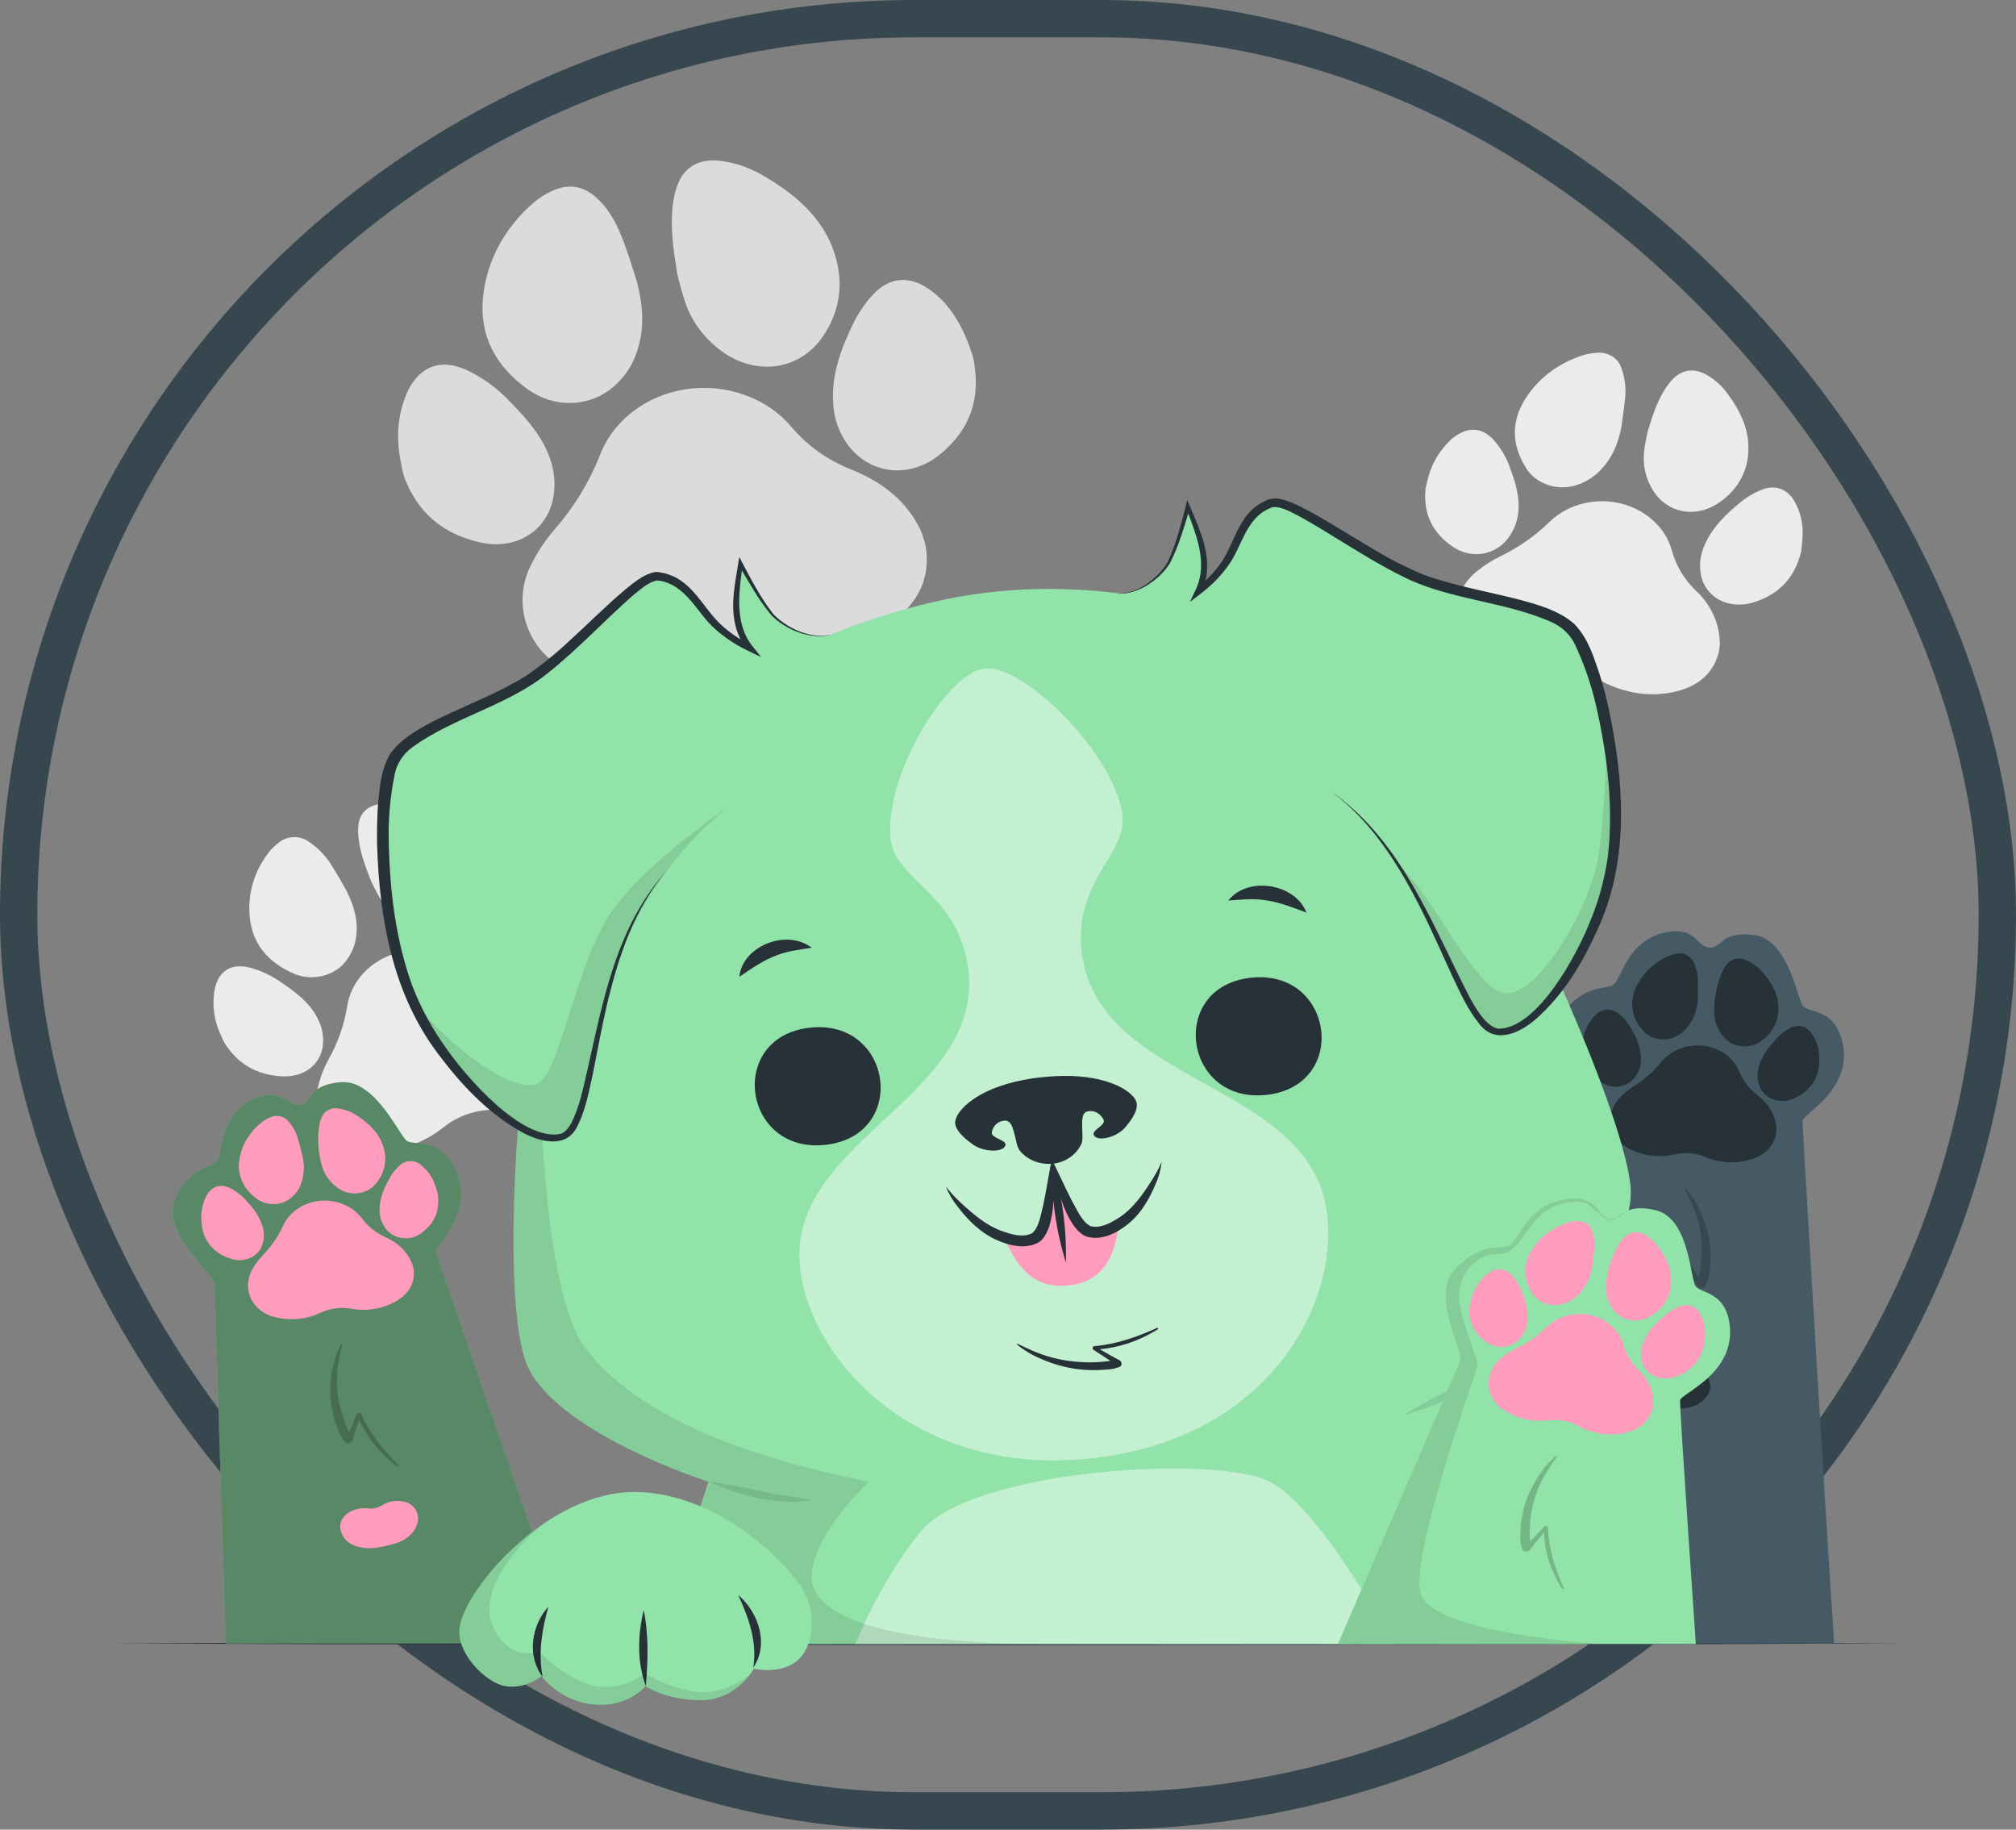 <svg width="54" height="49" viewBox="0 0 54 49" fill="none" xmlns="http://www.w3.org/2000/svg">
<rect x="0" y="0" width="54" height="49" fill="#808080" stroke="none"/>
<rect x="0.5" y="0.5" width="53" height="48" rx="24" stroke="#37474F"/>
<path d="M44.042 12.064C44.06 11.897 44.101 11.733 44.131 11.567C44.252 11.175 44.37 10.783 44.596 10.424C44.658 10.326 44.73 10.234 44.812 10.149C45.069 9.889 45.377 9.855 45.706 10.033C45.944 10.171 46.146 10.355 46.295 10.573C46.637 11.041 46.871 11.553 46.828 12.118C46.817 12.394 46.733 12.664 46.585 12.906C46.436 13.147 46.227 13.354 45.973 13.507C45.371 13.878 44.661 13.725 44.29 13.156C44.079 12.826 43.992 12.443 44.042 12.064Z" fill="#EBEBEB"/>
<path d="M40.847 12.485C40.492 11.897 40.48 11.286 40.847 10.698C41.183 10.15 41.727 9.733 42.377 9.522C42.494 9.483 42.617 9.46 42.741 9.451C42.889 9.431 43.041 9.46 43.167 9.533C43.293 9.606 43.386 9.718 43.428 9.849C43.533 10.139 43.565 10.446 43.52 10.749C43.498 10.977 43.46 11.204 43.43 11.435C43.348 11.852 43.202 12.243 42.89 12.569C42.699 12.781 42.442 12.936 42.152 13.013C41.901 13.077 41.633 13.059 41.395 12.962C41.157 12.866 40.963 12.697 40.847 12.485Z" fill="#EBEBEB"/>
<path d="M38.926 14.651C38.354 14.27 38.123 13.741 38.182 13.104C38.194 13.033 38.21 12.964 38.23 12.895C38.318 12.466 38.544 12.072 38.88 11.76C38.914 11.731 38.95 11.703 38.988 11.678C39.353 11.424 39.702 11.455 40.003 11.776C40.214 12.012 40.371 12.285 40.464 12.577C40.602 12.956 40.719 13.338 40.664 13.745C40.638 13.991 40.541 14.227 40.384 14.431C40.027 14.874 39.42 14.977 38.926 14.651Z" fill="#EBEBEB"/>
<path d="M46.065 17.296C46.059 17.357 46.047 17.418 46.034 17.492C45.872 18.08 45.43 18.415 44.782 18.543C44.097 18.677 43.457 18.537 42.863 18.225C42.485 18.019 42.042 17.933 41.605 17.98C40.932 18.046 40.296 17.94 39.733 17.583C39.261 17.284 38.977 16.88 39.005 16.34C39.017 16.139 39.073 15.942 39.171 15.761C39.268 15.58 39.406 15.42 39.574 15.289C39.762 15.137 39.969 15.005 40.191 14.897C40.675 14.662 41.113 14.357 41.487 13.993C41.665 13.817 41.88 13.676 42.12 13.578C42.359 13.48 42.619 13.428 42.882 13.424C43.145 13.42 43.406 13.466 43.649 13.557C43.892 13.648 44.112 13.783 44.295 13.954C44.534 14.175 44.703 14.449 44.784 14.749C44.892 15.146 45.109 15.511 45.416 15.81C45.807 16.168 46.037 16.645 46.064 17.148C46.068 17.197 46.069 17.247 46.065 17.296Z" fill="#EBEBEB"/>
<path d="M48.246 14.773C48.072 15.47 47.663 15.913 46.983 16.128C46.304 16.343 45.662 16.004 45.554 15.36C45.517 15.135 45.541 14.906 45.622 14.691C45.81 14.181 46.196 13.797 46.624 13.447C46.778 13.323 46.95 13.219 47.136 13.137C47.518 12.967 47.85 13.072 48.058 13.408C48.226 13.702 48.304 14.032 48.284 14.363C48.276 14.521 48.254 14.678 48.246 14.773Z" fill="#EBEBEB"/>
<path d="M18.348 8.079C18.261 7.835 18.208 7.581 18.139 7.332C18.045 6.714 17.944 6.097 18.024 5.47C18.045 5.299 18.084 5.129 18.143 4.965C18.329 4.459 18.736 4.237 19.318 4.309C19.744 4.37 20.15 4.518 20.506 4.74C21.299 5.209 21.969 5.79 22.291 6.613C22.613 7.436 22.556 8.279 22.024 9.035C21.429 9.887 20.33 10.065 19.427 9.473C18.91 9.127 18.532 8.638 18.348 8.079Z" fill="#DBDBDB"/>
<path d="M14.148 10.435C13.255 9.803 12.827 8.955 12.941 7.931C13.043 6.975 13.525 6.086 14.295 5.427C14.434 5.309 14.589 5.208 14.758 5.128C15.215 4.906 15.622 4.968 15.99 5.307C16.359 5.646 16.557 6.076 16.722 6.518C16.846 6.849 16.944 7.189 17.054 7.525C17.221 8.157 17.279 8.785 17.061 9.415C16.935 9.818 16.679 10.177 16.324 10.445C15.694 10.906 14.827 10.916 14.148 10.435Z" fill="#DBDBDB"/>
<path d="M12.908 14.535C11.849 14.318 11.169 13.702 10.826 12.771C10.794 12.667 10.77 12.56 10.752 12.453C10.609 11.791 10.627 11.139 10.909 10.505C10.935 10.445 10.965 10.387 10.999 10.331C11.341 9.774 11.851 9.625 12.486 9.903C12.942 10.118 13.345 10.414 13.674 10.773C14.12 11.228 14.538 11.699 14.738 12.299C14.864 12.659 14.887 13.041 14.803 13.411C14.603 14.24 13.816 14.723 12.908 14.535Z" fill="#DBDBDB"/>
<path d="M24.698 14.298C24.731 14.388 24.755 14.479 24.79 14.598C24.953 15.505 24.562 16.228 23.738 16.765C22.869 17.331 21.875 17.488 20.832 17.379C20.164 17.301 19.486 17.425 18.903 17.732C18.005 18.196 17.041 18.398 16.012 18.209C15.148 18.051 14.484 17.638 14.157 16.868C14.037 16.58 13.983 16.272 13.999 15.965C14.015 15.657 14.1 15.356 14.249 15.079C14.411 14.761 14.612 14.461 14.85 14.185C15.372 13.588 15.783 12.918 16.066 12.2C16.196 11.854 16.403 11.536 16.673 11.266C16.944 10.995 17.273 10.778 17.639 10.627C18.006 10.476 18.403 10.395 18.805 10.389C19.208 10.383 19.608 10.451 19.98 10.591C20.464 10.766 20.886 11.058 21.2 11.435C21.618 11.932 22.169 12.325 22.801 12.574C23.589 12.891 24.226 13.369 24.605 14.093C24.641 14.16 24.672 14.228 24.698 14.298Z" fill="#DBDBDB"/>
<path d="M26.063 9.554C26.287 10.632 26.011 11.476 25.199 12.153C24.371 12.846 23.262 12.711 22.677 11.866C22.474 11.57 22.353 11.233 22.324 10.886C22.245 10.066 22.529 9.318 22.894 8.587C23.027 8.328 23.198 8.086 23.404 7.869C23.826 7.421 24.363 7.379 24.879 7.741C25.334 8.056 25.623 8.484 25.837 8.954C25.943 9.181 26.012 9.416 26.063 9.554Z" fill="#DBDBDB"/>
<path d="M10.179 24.053C10.088 23.907 10.018 23.751 9.939 23.599C9.791 23.213 9.64 22.83 9.602 22.423C9.589 22.311 9.589 22.198 9.602 22.085C9.65 21.739 9.879 21.549 10.262 21.529C10.545 21.518 10.826 21.565 11.086 21.666C11.66 21.874 12.173 22.169 12.49 22.659C12.654 22.892 12.755 23.157 12.785 23.432C12.815 23.707 12.773 23.985 12.662 24.242C12.4 24.859 11.721 25.1 11.058 24.825C10.681 24.661 10.372 24.39 10.179 24.053Z" fill="#EBEBEB"/>
<path d="M7.819 26.053C7.157 25.752 6.764 25.259 6.692 24.583C6.622 23.958 6.804 23.331 7.206 22.819C7.278 22.727 7.364 22.644 7.461 22.573C7.569 22.48 7.712 22.425 7.862 22.419C8.011 22.414 8.158 22.458 8.275 22.544C8.543 22.726 8.761 22.96 8.915 23.23C9.042 23.426 9.153 23.635 9.272 23.837C9.467 24.223 9.596 24.622 9.543 25.049C9.519 25.321 9.406 25.581 9.219 25.795C9.055 25.979 8.826 26.105 8.57 26.152C8.315 26.199 8.049 26.164 7.819 26.053Z" fill="#EBEBEB"/>
<path d="M7.604 28.827C6.895 28.81 6.372 28.495 6.021 27.945C5.986 27.881 5.955 27.816 5.928 27.749C5.733 27.351 5.672 26.91 5.753 26.481C5.761 26.439 5.773 26.399 5.787 26.359C5.927 25.961 6.233 25.807 6.679 25.911C7 25.996 7.299 26.138 7.56 26.329C7.91 26.568 8.247 26.819 8.457 27.182C8.589 27.398 8.658 27.641 8.656 27.888C8.65 28.441 8.213 28.84 7.604 28.827Z" fill="#EBEBEB"/>
<path d="M15.131 27.302C15.164 27.355 15.191 27.411 15.231 27.483C15.464 28.046 15.316 28.554 14.864 28.994C14.387 29.459 13.772 29.675 13.087 29.727C12.648 29.755 12.23 29.913 11.899 30.177C11.39 30.58 10.8 30.822 10.113 30.821C9.537 30.821 9.053 30.632 8.734 30.176C8.616 30.006 8.538 29.815 8.505 29.616C8.472 29.417 8.484 29.213 8.541 29.019C8.599 28.796 8.686 28.58 8.799 28.376C9.049 27.932 9.218 27.455 9.298 26.962C9.332 26.725 9.42 26.496 9.555 26.291C9.69 26.086 9.87 25.908 10.085 25.769C10.299 25.629 10.542 25.531 10.8 25.48C11.057 25.429 11.323 25.427 11.582 25.473C11.917 25.53 12.229 25.667 12.485 25.872C12.823 26.143 13.232 26.33 13.673 26.417C14.218 26.509 14.707 26.781 15.044 27.18C15.076 27.219 15.105 27.26 15.131 27.302Z" fill="#EBEBEB"/>
<path d="M15.336 24.101C15.632 24.764 15.575 25.339 15.152 25.865C14.73 26.391 13.989 26.448 13.496 25.975C13.323 25.809 13.198 25.607 13.131 25.387C12.964 24.869 13.04 24.355 13.171 23.846C13.219 23.665 13.295 23.49 13.396 23.327C13.604 22.989 13.936 22.903 14.324 23.072C14.647 23.226 14.918 23.456 15.109 23.738C15.204 23.876 15.282 24.018 15.336 24.101Z" fill="#EBEBEB"/>
<path d="M2.986 44.011L8.989 43.987L14.993 43.978L27 43.962L39.007 43.978L45.011 43.987L51.014 44.011L45.011 44.035L39.007 44.044L27 44.06L14.993 44.043L8.989 44.035L2.986 44.011Z" fill="#263238"/>
<path d="M48.281 30.023C48.281 30.178 48.914 40.891 49.131 44.011H39.177C39.702 41.784 42.244 29.777 42.29 29.599C42.375 29.27 41.244 27.926 41.868 27.124C42.516 26.287 43.056 26.548 43.251 26.34C43.445 26.133 43.616 25.192 44.6 24.975C45.432 24.792 45.433 25.36 45.788 25.378C45.997 25.389 46.064 25.224 46.274 25.113H46.279C46.28 25.112 46.282 25.112 46.283 25.112C46.284 25.112 46.285 25.112 46.287 25.113C46.429 25.041 46.636 24.995 46.986 25.04C47.901 25.158 48.137 26.733 48.293 26.938C48.45 27.143 49.123 26.991 49.344 27.886C49.667 29.169 48.276 29.837 48.281 30.023Z" fill="#455A64"/>
<path opacity="0.2" d="M44.411 35.324C44.724 34.829 44.987 34.303 45.077 33.778C45.085 33.736 45.164 33.725 45.191 33.763C45.264 33.867 45.468 34.155 45.497 34.204C45.506 34.172 45.514 34.139 45.521 34.106C45.544 33.998 45.561 33.889 45.572 33.779C45.592 33.559 45.59 33.338 45.564 33.118C45.538 32.898 45.488 32.682 45.414 32.471C45.338 32.258 45.231 32.053 45.134 31.844C45.134 31.834 45.152 31.828 45.159 31.836C45.322 32.024 45.454 32.232 45.551 32.455C45.648 32.661 45.72 32.877 45.767 33.097C45.813 33.319 45.83 33.544 45.817 33.769C45.811 33.885 45.797 34.002 45.776 34.117C45.765 34.233 45.728 34.347 45.668 34.45C45.621 34.519 45.489 34.482 45.466 34.425C45.453 34.389 45.208 33.979 45.169 33.919C45.125 34.149 45.053 34.373 44.953 34.588C44.826 34.856 44.662 35.108 44.465 35.339C44.443 35.362 44.397 35.346 44.411 35.324Z" fill="black"/>
<path d="M45.914 27.084C45.914 26.979 45.924 26.875 45.93 26.771C45.962 26.518 46.028 26.269 46.129 26.032C46.158 25.967 46.194 25.905 46.237 25.846C46.291 25.766 46.378 25.707 46.478 25.683C46.579 25.659 46.686 25.671 46.777 25.717C46.935 25.786 47.075 25.887 47.185 26.011C47.432 26.279 47.617 26.579 47.637 26.934C47.651 27.107 47.621 27.279 47.548 27.439C47.475 27.599 47.361 27.74 47.215 27.852C47.141 27.915 47.051 27.963 46.954 27.992C46.857 28.021 46.754 28.031 46.652 28.02C46.55 28.01 46.452 27.98 46.364 27.932C46.277 27.884 46.202 27.819 46.144 27.742C45.991 27.551 45.91 27.32 45.914 27.084Z" fill="#263238"/>
<path d="M43.966 27.552C43.835 27.395 43.753 27.21 43.728 27.015C43.702 26.82 43.735 26.623 43.822 26.443C43.988 26.082 44.292 25.786 44.678 25.612C44.747 25.581 44.82 25.559 44.895 25.546C44.985 25.523 45.081 25.532 45.165 25.569C45.249 25.606 45.315 25.669 45.351 25.747C45.44 25.92 45.483 26.109 45.479 26.299C45.484 26.442 45.479 26.585 45.479 26.729C45.474 26.991 45.389 27.247 45.234 27.467C45.133 27.611 44.986 27.724 44.812 27.79C44.663 27.845 44.497 27.851 44.342 27.808C44.188 27.765 44.055 27.674 43.966 27.552Z" fill="#263238"/>
<path d="M42.945 29.019C42.766 28.93 42.616 28.797 42.514 28.637C42.411 28.476 42.358 28.293 42.362 28.107C42.364 28.063 42.368 28.019 42.375 27.975C42.397 27.704 42.507 27.445 42.691 27.231C42.709 27.211 42.729 27.192 42.75 27.174C42.956 26.992 43.174 26.989 43.386 27.167C43.538 27.3 43.658 27.459 43.74 27.636C43.87 27.855 43.944 28.098 43.956 28.346C43.958 28.5 43.917 28.652 43.836 28.788C43.797 28.858 43.743 28.921 43.676 28.972C43.609 29.023 43.531 29.06 43.447 29.082C43.363 29.104 43.275 29.109 43.189 29.098C43.102 29.088 43.019 29.06 42.945 29.019Z" fill="#263238"/>
<path d="M47.579 30.197C47.579 30.235 47.579 30.273 47.579 30.324C47.525 30.696 47.278 30.936 46.886 31.056C46.486 31.174 46.051 31.148 45.671 30.983C45.42 30.88 45.139 30.856 44.872 30.913C44.472 31.007 44.049 30.962 43.684 30.788C43.53 30.722 43.398 30.621 43.301 30.494C43.205 30.367 43.147 30.218 43.135 30.064C43.126 29.939 43.146 29.814 43.192 29.696C43.238 29.578 43.311 29.47 43.405 29.378C43.51 29.272 43.627 29.176 43.756 29.094C44.038 28.918 44.286 28.7 44.491 28.45C44.587 28.33 44.708 28.229 44.849 28.153C44.989 28.077 45.145 28.027 45.308 28.008C45.47 27.988 45.635 27.998 45.792 28.039C45.95 28.079 46.097 28.147 46.224 28.241C46.389 28.362 46.516 28.521 46.589 28.702C46.687 28.942 46.851 29.154 47.065 29.32C47.334 29.516 47.514 29.795 47.571 30.104C47.575 30.137 47.578 30.166 47.579 30.197Z" fill="#263238"/>
<path d="M48.733 28.491C48.68 28.936 48.461 29.236 48.057 29.414C47.969 29.458 47.871 29.483 47.77 29.487C47.669 29.491 47.569 29.474 47.477 29.437C47.385 29.399 47.304 29.343 47.24 29.273C47.177 29.202 47.132 29.119 47.11 29.03C47.069 28.893 47.066 28.749 47.1 28.611C47.177 28.282 47.385 28.023 47.623 27.774C47.709 27.688 47.808 27.612 47.916 27.55C47.962 27.518 48.014 27.496 48.07 27.484C48.126 27.472 48.184 27.472 48.24 27.482C48.296 27.492 48.349 27.513 48.396 27.544C48.442 27.574 48.481 27.613 48.509 27.659C48.637 27.829 48.712 28.029 48.725 28.235C48.735 28.333 48.731 28.432 48.733 28.491Z" fill="#263238"/>
<path d="M46.292 25.103C46.286 25.105 46.28 25.108 46.275 25.111L46.292 25.103Z" fill="black"/>
<path d="M43.704 36.984C43.704 36.965 43.704 36.945 43.71 36.92C43.722 36.834 43.761 36.754 43.823 36.689C43.885 36.624 43.967 36.577 44.057 36.553C44.152 36.526 44.252 36.516 44.35 36.525C44.449 36.535 44.544 36.562 44.631 36.606C44.746 36.662 44.879 36.679 45.007 36.653C45.101 36.631 45.2 36.627 45.296 36.641C45.392 36.655 45.485 36.686 45.567 36.732C45.641 36.771 45.701 36.826 45.744 36.892C45.786 36.959 45.808 37.034 45.808 37.111C45.811 37.24 45.759 37.365 45.662 37.461C45.613 37.516 45.555 37.563 45.489 37.602C45.226 37.735 45.05 37.742 44.688 37.7C44.326 37.657 44.159 37.609 43.926 37.439C43.861 37.387 43.809 37.325 43.772 37.254C43.734 37.184 43.714 37.107 43.71 37.029C43.705 37.016 43.704 37 43.704 36.984Z" fill="#263238"/>
<path d="M15.277 44.011H6.048C5.922 40.005 5.751 34.558 5.75 34.428C5.75 34.091 4.296 33.029 4.693 32.117C5.113 31.164 5.698 31.301 5.832 31.057C5.966 30.813 5.886 29.863 6.786 29.441C7.542 29.084 7.696 29.637 8.044 29.577C8.25 29.543 8.273 29.368 8.447 29.215L8.462 29.202C8.581 29.104 8.77 29.015 9.121 28.983C10.04 28.899 10.681 30.38 10.886 30.545C11.092 30.709 11.706 30.418 12.155 31.239C12.803 32.424 11.628 33.374 11.681 33.553C11.723 33.679 13.979 40.241 15.277 44.011Z" fill="#92E3A9"/>
<path opacity="0.4" d="M15.277 44.011H6.048C5.922 40.005 5.751 34.558 5.75 34.428C5.75 34.091 4.296 33.029 4.693 32.117C5.113 31.164 5.698 31.301 5.832 31.057C5.966 30.813 5.886 29.863 6.786 29.441C7.542 29.084 7.696 29.637 8.044 29.577C8.25 29.543 8.273 29.368 8.447 29.215L8.462 29.202C8.581 29.104 8.77 29.015 9.121 28.983C10.04 28.899 10.681 30.38 10.886 30.545C11.092 30.709 11.706 30.418 12.155 31.239C12.803 32.424 11.628 33.374 11.681 33.553C11.723 33.679 13.979 40.241 15.277 44.011Z" fill="black"/>
<path opacity="0.2" d="M10.681 39.247C10.26 38.823 9.881 38.359 9.671 37.861C9.654 37.822 9.573 37.827 9.556 37.869C9.509 37.985 9.378 38.309 9.359 38.359C9.343 38.33 9.327 38.3 9.313 38.271C9.265 38.169 9.224 38.065 9.189 37.959C9.117 37.749 9.068 37.533 9.043 37.313C9.018 37.094 9.018 36.872 9.043 36.652C9.067 36.429 9.124 36.208 9.17 35.985C9.17 35.976 9.15 35.973 9.144 35.985C9.029 36.199 8.948 36.428 8.905 36.664C8.859 36.884 8.84 37.109 8.847 37.333C8.855 37.558 8.891 37.781 8.955 37.998C8.988 38.109 9.027 38.22 9.072 38.328C9.11 38.44 9.172 38.543 9.255 38.633C9.316 38.691 9.438 38.633 9.446 38.569C9.451 38.533 9.596 38.084 9.62 38.018C9.716 38.234 9.838 38.44 9.984 38.632C10.169 38.869 10.387 39.084 10.632 39.273C10.659 39.29 10.7 39.266 10.681 39.247Z" fill="black"/>
<path d="M8.616 31.206C8.587 31.108 8.572 31 8.55 30.897C8.515 30.645 8.515 30.389 8.55 30.137C8.563 30.067 8.583 29.999 8.611 29.933C8.643 29.843 8.713 29.767 8.805 29.723C8.898 29.678 9.006 29.668 9.107 29.694C9.279 29.727 9.441 29.794 9.581 29.89C9.892 30.097 10.15 30.348 10.261 30.69C10.32 30.854 10.335 31.028 10.306 31.198C10.276 31.368 10.203 31.53 10.092 31.67C10.036 31.747 9.961 31.813 9.875 31.863C9.788 31.912 9.69 31.944 9.589 31.956C9.487 31.968 9.384 31.959 9.286 31.932C9.188 31.904 9.098 31.857 9.022 31.795C8.82 31.644 8.678 31.437 8.616 31.206Z" fill="#FF9BBC"/>
<path d="M6.847 32.08C6.679 31.957 6.55 31.795 6.474 31.611C6.398 31.427 6.378 31.228 6.415 31.035C6.481 30.648 6.699 30.295 7.03 30.043C7.089 29.997 7.155 29.959 7.226 29.93C7.308 29.889 7.404 29.876 7.495 29.894C7.586 29.912 7.667 29.96 7.723 30.028C7.855 30.177 7.947 30.351 7.992 30.537C8.034 30.674 8.067 30.815 8.1 30.954C8.164 31.21 8.149 31.477 8.056 31.725C7.995 31.886 7.882 32.027 7.732 32.128C7.601 32.214 7.441 32.257 7.28 32.248C7.119 32.239 6.966 32.18 6.847 32.08Z" fill="#FF9BBC"/>
<path d="M6.239 33.725C6.016 33.672 5.816 33.558 5.668 33.397C5.52 33.237 5.431 33.039 5.413 32.83C5.362 32.562 5.4 32.287 5.521 32.039C5.533 32.015 5.547 31.992 5.562 31.97C5.715 31.75 5.927 31.7 6.179 31.826C6.359 31.924 6.515 32.053 6.64 32.206C6.823 32.391 6.958 32.61 7.035 32.849C7.078 32.998 7.078 33.154 7.035 33.303C7.017 33.38 6.981 33.453 6.93 33.516C6.879 33.58 6.814 33.633 6.739 33.672C6.664 33.712 6.581 33.737 6.495 33.746C6.409 33.755 6.322 33.748 6.239 33.725Z" fill="#FF9BBC"/>
<path d="M11.048 33.871C11.059 33.908 11.067 33.946 11.079 33.995C11.122 34.369 10.945 34.655 10.596 34.857C10.237 35.057 9.808 35.125 9.396 35.047C9.126 35.001 8.846 35.038 8.601 35.151C8.237 35.328 7.814 35.376 7.413 35.286C7.246 35.255 7.09 35.185 6.963 35.081C6.836 34.978 6.742 34.846 6.691 34.698C6.649 34.578 6.634 34.452 6.649 34.327C6.663 34.202 6.705 34.08 6.773 33.971C6.846 33.844 6.936 33.726 7.039 33.619C7.266 33.386 7.448 33.121 7.579 32.835C7.641 32.697 7.733 32.571 7.851 32.467C7.968 32.362 8.107 32.28 8.261 32.227C8.414 32.173 8.578 32.148 8.742 32.154C8.906 32.16 9.067 32.196 9.216 32.261C9.411 32.343 9.577 32.472 9.696 32.634C9.854 32.845 10.068 33.017 10.319 33.132C10.633 33.264 10.882 33.498 11.017 33.788C11.03 33.815 11.04 33.842 11.048 33.871Z" fill="#FF9BBC"/>
<path d="M11.723 31.967C11.788 32.409 11.654 32.751 11.308 33.007C11.234 33.069 11.145 33.115 11.049 33.14C10.952 33.166 10.85 33.17 10.751 33.154C10.652 33.138 10.559 33.101 10.479 33.046C10.398 32.991 10.333 32.92 10.288 32.839C10.213 32.716 10.172 32.578 10.168 32.438C10.156 32.103 10.291 31.803 10.458 31.514C10.518 31.411 10.594 31.316 10.683 31.232C10.72 31.191 10.765 31.158 10.816 31.135C10.867 31.112 10.923 31.099 10.98 31.097C11.038 31.095 11.095 31.104 11.148 31.123C11.201 31.143 11.249 31.172 11.288 31.21C11.457 31.349 11.581 31.526 11.648 31.724C11.683 31.812 11.706 31.909 11.723 31.967Z" fill="#FF9BBC"/>
<path d="M9.148 41.052C9.14 41.034 9.135 41.015 9.126 40.99C9.104 40.907 9.109 40.819 9.141 40.738C9.173 40.657 9.23 40.587 9.305 40.535C9.382 40.478 9.472 40.437 9.567 40.413C9.663 40.389 9.762 40.384 9.86 40.397C9.99 40.412 10.122 40.384 10.231 40.317C10.31 40.266 10.4 40.23 10.496 40.212C10.591 40.193 10.689 40.192 10.785 40.208C10.868 40.22 10.947 40.252 11.013 40.3C11.079 40.348 11.129 40.411 11.16 40.483C11.213 40.603 11.213 40.737 11.16 40.857C11.135 40.925 11.099 40.988 11.052 41.045C10.858 41.255 10.697 41.319 10.344 41.4C9.991 41.481 9.814 41.488 9.529 41.407C9.448 41.38 9.373 41.339 9.31 41.285C9.247 41.232 9.197 41.167 9.162 41.095C9.156 41.081 9.151 41.067 9.148 41.052Z" fill="#FF9BBC"/>
<path d="M17.54 44.03L18.977 39.683C18.977 39.683 15.146 38.467 14.188 36.707C13.23 34.947 14.021 25.888 14.979 23.258C15.937 20.629 19.863 17.262 25.154 16.089C30.445 14.916 35.905 17.216 37.939 19.54C39.974 21.865 43.458 29.563 43.674 31.757C43.89 33.951 40.011 36.554 40.011 36.554L42.513 44.031L17.54 44.03Z" fill="#92E3A9"/>
<g opacity="0.1">
<path d="M18.977 39.683C19.564 39.745 20.129 39.891 20.705 40.005C21.047 40.067 21.396 40.103 21.744 40.172C20.792 40.321 19.828 40.063 18.978 39.682L18.977 39.683Z" fill="black"/>
<path d="M37.621 37.886C38.099 37.573 38.623 37.336 39.133 37.069C39.435 36.907 39.713 36.724 40.014 36.553C39.445 37.259 38.527 37.645 37.624 37.886H37.621Z" fill="black"/>
</g>
<path opacity="0.45" d="M37.317 44.03C37.317 44.03 35.414 40.411 34.014 39.683C32.613 38.955 26.006 39.331 24.639 41.041C23.533 42.424 22.911 44.03 22.911 44.03H37.317Z" fill="white"/>
<path opacity="0.45" d="M29.288 39.051C23.927 39.659 21.099 35.585 21.439 33.206C21.851 30.331 26.372 29.135 25.928 25.905C25.66 23.963 24.007 23.57 23.862 22.512C23.637 20.882 25.327 18.021 26.377 17.906C27.427 17.79 29.839 20.183 30.064 21.813C30.21 22.871 28.714 23.621 28.984 25.563C29.429 28.792 34.136 28.943 35.314 31.639C36.288 33.864 34.649 38.443 29.288 39.051Z" fill="white"/>
<path d="M21.686 27.524C19.462 27.776 19.89 30.913 22.118 30.66C24.346 30.407 23.913 27.271 21.686 27.524Z" fill="#263238"/>
<path d="M19.804 26.166C19.867 25.363 21.046 24.852 21.741 25.382C21.418 25.437 21.117 25.464 20.822 25.578C20.443 25.716 20.146 25.93 19.804 26.16V26.166Z" fill="#263238"/>
<path d="M34.992 24.44C34.598 24.294 34.251 24.153 33.847 24.103C33.53 24.057 33.227 24.097 32.902 24.116C33.437 23.443 34.709 23.676 34.992 24.44Z" fill="#263238"/>
<path d="M33.498 26.186C31.275 26.437 31.702 29.574 33.93 29.322C36.158 29.069 35.725 25.933 33.498 26.186Z" fill="#263238"/>
<path d="M29.965 32.817C29.867 33.426 29.704 34.304 28.634 34.425C27.564 34.547 27.167 33.732 26.906 33.164C26.906 33.164 27.461 33.343 27.794 33.086C28.127 32.829 28.168 31.048 28.168 31.048C28.168 31.048 28.689 32.765 29.081 32.941C29.473 33.116 29.965 32.817 29.965 32.817Z" fill="#FF9BBC"/>
<path d="M28.551 33.816C28.28 32.936 28.154 32.024 28.178 31.111C28.449 31.991 28.574 32.903 28.551 33.816Z" fill="#263238"/>
<path d="M30.448 29.552C30.481 29.789 30.244 30.065 30.144 30.188C29.933 30.439 29.481 30.569 29.33 30.44C29.154 30.291 29.624 30.154 29.563 29.998C29.517 29.881 29.347 29.704 29.114 29.77C28.88 29.837 29.052 30.424 28.971 30.621C28.909 30.764 28.807 30.89 28.674 30.986C28.541 31.082 28.383 31.144 28.215 31.166H28.191C28.022 31.182 27.852 31.158 27.697 31.095C27.542 31.032 27.408 30.932 27.309 30.807C27.177 30.635 27.187 30.023 26.941 30.014C26.694 30.006 26.579 30.21 26.566 30.335C26.549 30.5 27.042 30.531 26.913 30.711C26.805 30.87 26.326 30.845 26.055 30.648C25.924 30.55 25.623 30.337 25.587 30.101C25.543 29.784 26.199 29.042 27.873 28.853H27.896C29.569 28.663 30.405 29.235 30.448 29.552Z" fill="#263238"/>
<path d="M25.328 31.767C25.458 31.937 25.606 32.096 25.769 32.242C26.078 32.526 26.405 32.806 26.811 32.961C27.083 33.059 27.392 33.157 27.648 33.026C27.837 32.868 27.878 32.515 27.944 32.275C28.028 31.875 28.091 31.464 28.169 31.051C28.244 31.594 28.319 32.833 27.87 33.24C27.52 33.484 27.026 33.362 26.683 33.203C26.25 33.007 25.927 32.674 25.655 32.321C25.518 32.152 25.409 31.966 25.331 31.768L25.328 31.767Z" fill="#263238"/>
<path d="M31.117 31.111C31.094 31.321 31.038 31.527 30.948 31.722C30.782 32.12 30.554 32.518 30.192 32.8C29.905 33.03 29.459 33.258 29.054 33.099C28.514 32.806 28.245 31.588 28.171 31.041C28.359 31.425 28.53 31.808 28.72 32.177C28.849 32.396 28.985 32.729 29.212 32.839C29.494 32.905 29.768 32.746 30.005 32.59C30.358 32.349 30.598 32.002 30.82 31.66C30.939 31.484 31.039 31.298 31.119 31.105L31.117 31.111Z" fill="#263238"/>
<path d="M30.996 35.562C30.456 35.808 29.877 36.008 29.312 36.052C29.267 36.052 29.251 36.127 29.29 36.15C29.398 36.22 29.695 36.415 29.741 36.444C29.706 36.45 29.672 36.456 29.633 36.46C29.517 36.474 29.399 36.483 29.282 36.485C29.047 36.49 28.812 36.475 28.58 36.44C28.348 36.405 28.12 36.348 27.901 36.271C27.677 36.193 27.469 36.087 27.253 35.989C27.243 35.989 27.234 36.004 27.243 36.011C27.433 36.165 27.648 36.293 27.879 36.39C28.094 36.486 28.319 36.56 28.551 36.613C28.783 36.665 29.022 36.693 29.262 36.695C29.386 36.696 29.511 36.691 29.635 36.679C29.76 36.677 29.883 36.651 29.996 36.604C30.072 36.567 30.04 36.448 29.98 36.426C29.943 36.412 29.521 36.173 29.459 36.136C29.706 36.111 29.949 36.061 30.184 35.988C30.476 35.892 30.754 35.762 31.01 35.602C31.032 35.593 31.017 35.551 30.996 35.562Z" fill="#263238"/>
<path opacity="0.1" d="M17.54 44.03L18.977 39.683C18.977 39.683 15.146 38.467 14.188 36.707C13.425 35.306 13.771 29.28 14.427 25.555C14.404 27.024 14.333 34.381 15.697 36.131C17.061 37.88 19.755 38.973 23.275 39.683C23.275 39.683 21.741 41.106 21.741 42.247C21.741 43.016 22.954 44.03 28.017 44.03H17.54Z" fill="black"/>
<path opacity="0.1" d="M40.125 36.894C40.125 36.894 40.621 41.247 40.43 42.29C40.239 43.333 36.168 44.03 36.168 44.03H42.513L40.125 36.894Z" fill="black"/>
<path d="M22.215 17.009C21.766 17.131 21.072 16.838 20.749 16.524C20.426 16.209 19.838 15.1 19.838 15.1C19.838 15.1 19.659 16.121 19.755 16.599C19.804 16.872 19.919 17.131 20.09 17.36C19.639 17.143 19.247 16.839 18.941 16.469C18.509 15.904 18.247 15.535 17.645 15.437C17.044 15.339 15.298 17.61 13.922 18.37C12.546 19.131 11.114 19.522 10.594 20.261C10.073 20.999 10.115 24.474 10.953 26.561C11.791 28.647 14.041 30.775 15.047 30.45C16.052 30.124 15.447 27.737 16.98 24.739C18.157 22.436 19.788 21.412 19.788 21.412L22.215 17.009Z" fill="#92E3A9"/>
<path opacity="0.1" d="M19.478 21.638C18.948 22.054 17.843 23.053 16.982 24.739C15.45 27.737 16.055 30.124 15.05 30.45C14.044 30.775 11.794 28.646 10.956 26.558C11.447 27.538 13.754 29.469 14.451 28.991C14.992 28.623 15.387 26.08 16.236 24.646C17.064 23.26 19.332 21.733 19.478 21.638Z" fill="black"/>
<path d="M22.215 17.009C21.674 17.133 21.021 16.845 20.66 16.475C20.488 16.265 20.331 16.044 20.193 15.814C20.051 15.587 19.916 15.357 19.786 15.123L19.894 15.109C19.8 15.841 19.655 16.677 20.159 17.31L20.387 17.596L20.046 17.434C19.722 17.28 19.424 17.085 19.163 16.853C18.655 16.413 18.388 15.643 17.614 15.545C17.348 15.586 17.141 15.803 16.937 15.961C16.181 16.627 15.486 17.382 14.683 18.019C13.621 18.89 12.149 19.21 11.052 20.008C10.797 20.191 10.626 20.453 10.571 20.744C10.445 21.365 10.392 21.997 10.415 22.629C10.446 23.896 10.604 25.186 11.04 26.392C11.269 26.991 11.58 27.561 11.964 28.091C12.473 28.822 13.971 30.571 15.009 30.369C15.134 30.332 15.233 30.205 15.307 30.07C15.523 29.641 15.616 29.163 15.725 28.698C16.149 26.836 16.495 24.81 17.877 23.299C16.995 24.318 16.581 25.584 16.276 26.828C16.127 27.456 16.014 28.09 15.887 28.724C15.779 29.201 15.699 29.691 15.475 30.142C15.194 30.767 14.489 30.599 13.979 30.321C13.052 29.803 12.34 29.03 11.734 28.224C10.503 26.592 10.162 24.569 10.101 22.631C10.094 22.307 10.101 21.981 10.118 21.651C10.165 21.15 10.184 20.638 10.462 20.174C10.774 19.743 11.288 19.479 11.758 19.242C12.545 18.861 13.354 18.556 14.081 18.107C14.499 17.82 14.892 17.503 15.255 17.16C15.755 16.708 16.227 16.226 16.754 15.783C16.964 15.616 17.171 15.436 17.446 15.343C17.53 15.315 17.621 15.312 17.707 15.333L17.777 15.348C18.533 15.519 18.808 16.254 19.301 16.72C19.543 16.942 19.82 17.132 20.123 17.282L20.009 17.407C19.884 17.237 19.788 17.05 19.727 16.853C19.533 16.219 19.706 15.552 19.803 14.918C20.073 15.434 20.343 15.967 20.704 16.435C21.045 16.801 21.664 17.109 22.206 17.005L22.215 17.009Z" fill="#263238"/>
<path d="M29.946 15.897C30.413 15.93 31.026 15.505 31.264 15.138C31.501 14.771 31.817 13.57 31.817 13.57C31.817 13.57 32.233 14.533 32.249 15.018C32.265 15.294 32.215 15.57 32.101 15.826C32.49 15.527 32.801 15.154 33.013 14.733C33.302 14.098 33.471 13.686 34.033 13.474C34.594 13.262 36.841 15.14 38.362 15.617C39.882 16.095 41.386 16.196 42.058 16.818C42.731 17.439 43.524 20.844 43.2 23.044C42.876 25.244 41.171 27.759 40.112 27.636C39.054 27.512 39.082 25.064 36.879 22.432C35.186 20.41 33.352 19.726 33.352 19.726L29.946 15.897Z" fill="#92E3A9"/>
<path opacity="0.1" d="M43.2 23.043C42.876 25.243 41.176 27.759 40.117 27.637C39.157 27.525 39.092 25.498 37.44 23.156C37.44 23.154 37.44 23.152 37.44 23.149C38.35 23.889 39.499 26.517 40.313 26.604C41.127 26.691 42.385 24.653 42.743 23.272C42.959 22.44 43.062 19.702 43.067 19.64C43.261 20.776 43.345 22.033 43.2 23.043Z" fill="black"/>
<path d="M29.946 15.897C30.498 15.897 31.034 15.472 31.28 15.048C31.524 14.521 31.659 13.948 31.802 13.392C32.046 13.991 32.372 14.611 32.331 15.267C32.319 15.472 32.27 15.672 32.186 15.862L32.047 15.764C32.306 15.558 32.532 15.32 32.718 15.056C33.089 14.507 33.18 13.735 33.882 13.42C33.978 13.366 34.092 13.341 34.206 13.351C34.496 13.389 34.746 13.525 34.987 13.646C35.609 13.976 36.18 14.356 36.775 14.7C37.211 14.965 37.669 15.198 38.146 15.397C38.961 15.691 39.823 15.836 40.681 16.056C41.202 16.195 41.761 16.35 42.173 16.715C42.553 17.113 42.692 17.61 42.856 18.087C42.954 18.401 43.034 18.719 43.103 19.038C43.5 20.942 43.643 22.985 42.825 24.82C42.425 25.725 41.91 26.618 41.127 27.304C40.696 27.669 40.047 27.98 39.623 27.419C39.299 27.021 39.102 26.56 38.888 26.114C38.613 25.519 38.355 24.921 38.06 24.337C37.473 23.178 36.764 22.022 35.664 21.201C37.371 22.409 38.184 24.317 39.039 26.058C39.255 26.463 39.65 27.461 40.133 27.551C41.191 27.551 42.251 25.535 42.569 24.734C42.82 24.143 42.989 23.525 43.072 22.896C43.213 21.633 43.065 20.342 42.796 19.098C42.669 18.477 42.469 17.869 42.199 17.286C42.077 17.013 41.848 16.79 41.556 16.661C40.296 16.095 38.783 16.067 37.541 15.423C36.605 14.959 35.75 14.355 34.854 13.855C34.617 13.739 34.364 13.568 34.098 13.58C33.364 13.826 33.286 14.629 32.892 15.158C32.691 15.435 32.447 15.684 32.167 15.897L31.872 16.122L32.026 15.797C32.37 15.079 32.032 14.293 31.768 13.595L31.876 13.589C31.805 13.841 31.726 14.092 31.642 14.342C31.561 14.594 31.46 14.84 31.34 15.078C31.076 15.508 30.508 15.919 29.948 15.902L29.946 15.897Z" fill="#263238"/>
<path d="M12.312 43.564C12.197 44.257 13.012 45.079 13.551 45.161C14.09 45.244 14.502 44.884 14.502 44.884C14.502 44.884 14.987 45.57 15.906 45.649C16.163 45.678 16.424 45.648 16.666 45.562C16.907 45.477 17.122 45.338 17.29 45.159C17.29 45.159 17.83 45.534 18.78 45.534C19.73 45.534 20.196 44.688 20.196 44.688C20.196 44.688 20.844 44.852 21.309 44.51C21.775 44.168 21.884 43.32 21.561 42.668C21.238 42.017 19.332 39.984 17.025 39.958C14.718 39.931 12.488 42.489 12.312 43.564Z" fill="#92E3A9"/>
<path d="M14.688 43.031C14.515 43.652 14.413 44.269 14.533 44.906C14.111 44.351 14.23 43.533 14.688 43.031Z" fill="#263238"/>
<path d="M19.773 42.717C20.33 43.19 20.599 44.047 20.177 44.661C20.285 43.975 20.062 43.34 19.773 42.717Z" fill="#263238"/>
<path d="M17.242 43.12C17.38 43.796 17.357 44.471 17.299 45.156C17.059 44.505 17.083 43.784 17.242 43.12Z" fill="#263238"/>
<path opacity="0.1" d="M20.101 44.825C19.924 45.064 19.483 45.536 18.773 45.536C17.821 45.536 17.282 45.161 17.282 45.161C17.114 45.34 16.9 45.479 16.659 45.564C16.418 45.65 16.157 45.68 15.9 45.651C14.984 45.57 14.496 44.885 14.496 44.885C14.496 44.885 14.083 45.244 13.544 45.162C13.005 45.081 12.189 44.259 12.306 43.566C12.414 42.901 13.311 41.669 14.523 40.832C13.348 41.857 13.002 42.779 13.134 43.353C13.266 43.928 13.805 44.451 14.43 44.222C14.43 44.222 15.197 45.025 15.962 45.161C16.194 45.197 16.431 45.184 16.656 45.123C16.881 45.062 17.087 44.955 17.258 44.809C17.258 44.809 18.151 45.34 18.871 45.32C19.591 45.3 20.101 44.825 20.101 44.825Z" fill="black"/>
<path d="M35.836 44.03H45.424C45.424 44.03 44.984 37.689 45.003 37.504C45.021 37.318 46.486 36.798 46.331 35.483C46.223 34.571 45.536 34.651 45.407 34.432C45.277 34.214 45.241 32.622 44.347 32.411C43.453 32.201 43.456 32.687 43.108 32.632C42.761 32.577 42.83 32.013 41.98 32.109C40.975 32.221 40.691 33.139 40.468 33.324C40.244 33.509 39.749 33.195 38.995 33.96C38.274 34.691 39.228 36.143 39.102 36.461C39.027 36.652 35.836 44.03 35.836 44.03Z" fill="#92E3A9"/>
<path opacity="0.2" d="M41.885 42.532C41.651 42.002 41.473 41.448 41.467 40.915C41.467 40.873 41.388 40.852 41.359 40.887C41.271 40.98 41.023 41.242 40.987 41.283C40.987 41.25 40.98 41.218 40.978 41.185C40.972 41.075 40.972 40.965 40.978 40.854C40.992 40.634 41.028 40.416 41.087 40.203C41.146 39.988 41.23 39.78 41.336 39.581C41.444 39.379 41.582 39.189 41.711 38.993C41.717 38.984 41.697 38.975 41.688 38.982C41.497 39.147 41.334 39.336 41.203 39.544C41.076 39.737 40.972 39.941 40.893 40.154C40.814 40.367 40.762 40.587 40.739 40.811C40.727 40.927 40.722 41.044 40.726 41.161C40.718 41.278 40.736 41.395 40.78 41.505C40.815 41.578 40.953 41.56 40.984 41.505C41.002 41.473 41.308 41.097 41.358 41.043C41.365 41.275 41.401 41.505 41.465 41.729C41.549 42.011 41.672 42.282 41.832 42.535C41.847 42.564 41.894 42.553 41.885 42.532Z" fill="black"/>
<path d="M43.021 34.339C43.032 34.235 43.057 34.132 43.076 34.029C43.139 33.781 43.237 33.541 43.366 33.315C43.405 33.254 43.45 33.197 43.501 33.144C43.565 33.068 43.66 33.018 43.764 33.004C43.868 32.991 43.974 33.015 44.059 33.071C44.208 33.157 44.333 33.272 44.427 33.408C44.643 33.702 44.786 34.017 44.76 34.373C44.752 34.545 44.7 34.714 44.608 34.864C44.515 35.015 44.384 35.144 44.226 35.24C44.144 35.295 44.049 35.334 43.949 35.352C43.848 35.371 43.745 35.37 43.645 35.35C43.545 35.329 43.451 35.288 43.37 35.232C43.289 35.175 43.223 35.103 43.175 35.02C43.043 34.815 42.989 34.575 43.021 34.339Z" fill="#FF9BBC"/>
<path d="M41.026 34.602C40.916 34.433 40.859 34.24 40.859 34.044C40.859 33.847 40.916 33.655 41.026 33.486C41.236 33.143 41.576 32.882 41.982 32.749C42.055 32.725 42.131 32.71 42.209 32.706C42.301 32.692 42.397 32.71 42.476 32.755C42.556 32.801 42.614 32.871 42.641 32.953C42.706 33.134 42.725 33.326 42.697 33.515C42.684 33.657 42.66 33.799 42.641 33.941C42.603 34.201 42.487 34.446 42.305 34.649C42.186 34.781 42.025 34.878 41.845 34.926C41.688 34.967 41.52 34.957 41.371 34.898C41.221 34.839 41.099 34.734 41.026 34.602Z" fill="#FF9BBC"/>
<path d="M39.827 35.953C39.66 35.846 39.529 35.699 39.447 35.529C39.365 35.359 39.337 35.172 39.364 34.988C39.371 34.944 39.381 34.901 39.393 34.858C39.449 34.591 39.591 34.345 39.8 34.151C39.821 34.132 39.843 34.115 39.866 34.099C40.094 33.941 40.311 33.961 40.499 34.159C40.63 34.307 40.728 34.477 40.787 34.66C40.888 34.891 40.931 35.14 40.911 35.388C40.895 35.541 40.834 35.687 40.737 35.813C40.689 35.879 40.628 35.935 40.555 35.979C40.483 36.022 40.401 36.051 40.316 36.064C40.23 36.078 40.143 36.074 40.059 36.055C39.974 36.036 39.896 36.001 39.827 35.953Z" fill="#FF9BBC"/>
<path d="M44.28 37.604C44.28 37.642 44.268 37.68 44.261 37.73C44.159 38.094 43.884 38.306 43.479 38.386C43.066 38.462 42.638 38.392 42.281 38.19C42.045 38.062 41.769 38.008 41.496 38.037C41.086 38.089 40.67 38.001 40.328 37.79C40.183 37.709 40.065 37.594 39.985 37.458C39.905 37.321 39.867 37.168 39.874 37.014C39.88 36.888 39.915 36.765 39.977 36.652C40.038 36.54 40.123 36.44 40.229 36.358C40.346 36.263 40.476 36.18 40.614 36.112C40.917 35.965 41.19 35.775 41.425 35.547C41.535 35.437 41.67 35.349 41.82 35.287C41.97 35.226 42.132 35.193 42.296 35.191C42.461 35.188 42.624 35.217 42.776 35.274C42.928 35.331 43.065 35.416 43.179 35.523C43.329 35.66 43.435 35.831 43.485 36.019C43.552 36.267 43.688 36.495 43.879 36.681C44.123 36.905 44.267 37.202 44.283 37.516C44.284 37.545 44.283 37.575 44.28 37.604Z" fill="#FF9BBC"/>
<path d="M45.644 36.03C45.536 36.465 45.28 36.741 44.857 36.875C44.764 36.91 44.663 36.925 44.563 36.919C44.462 36.912 44.365 36.884 44.278 36.838C44.192 36.791 44.118 36.727 44.064 36.65C44.009 36.573 43.975 36.486 43.965 36.395C43.941 36.255 43.956 36.112 44.007 35.979C44.124 35.659 44.365 35.42 44.632 35.202C44.73 35.123 44.839 35.057 44.956 35.006C45.005 34.979 45.06 34.963 45.117 34.957C45.174 34.951 45.231 34.957 45.286 34.973C45.34 34.989 45.39 35.015 45.432 35.05C45.474 35.085 45.508 35.127 45.531 35.175C45.636 35.358 45.685 35.564 45.672 35.771C45.666 35.868 45.65 35.966 45.644 36.03Z" fill="#FF9BBC"/>
<path opacity="0.1" d="M43.624 32.418C43.523 32.467 43.307 32.68 43.121 32.672C42.935 32.664 42.645 32.298 42.528 32.241C42.412 32.184 41.98 32.109 41.51 32.371C41.04 32.634 40.824 33.186 40.552 33.418C40.28 33.65 40.133 33.548 39.876 33.614C39.619 33.68 39.187 33.962 39.092 34.538C38.997 35.114 39.606 36.428 39.582 36.558C39.558 36.688 37.721 41.777 38.062 42.706C38.441 43.74 42.701 44.016 42.701 44.016L42.671 44.035H35.836C35.836 44.035 39.027 36.659 39.104 36.466C39.229 36.148 38.275 34.696 38.996 33.965C39.752 33.199 40.245 33.514 40.468 33.329C40.69 33.144 40.974 32.226 41.98 32.114C42.83 32.016 42.761 32.582 43.108 32.637C43.315 32.664 43.402 32.508 43.624 32.418Z" fill="black"/>
</svg>
